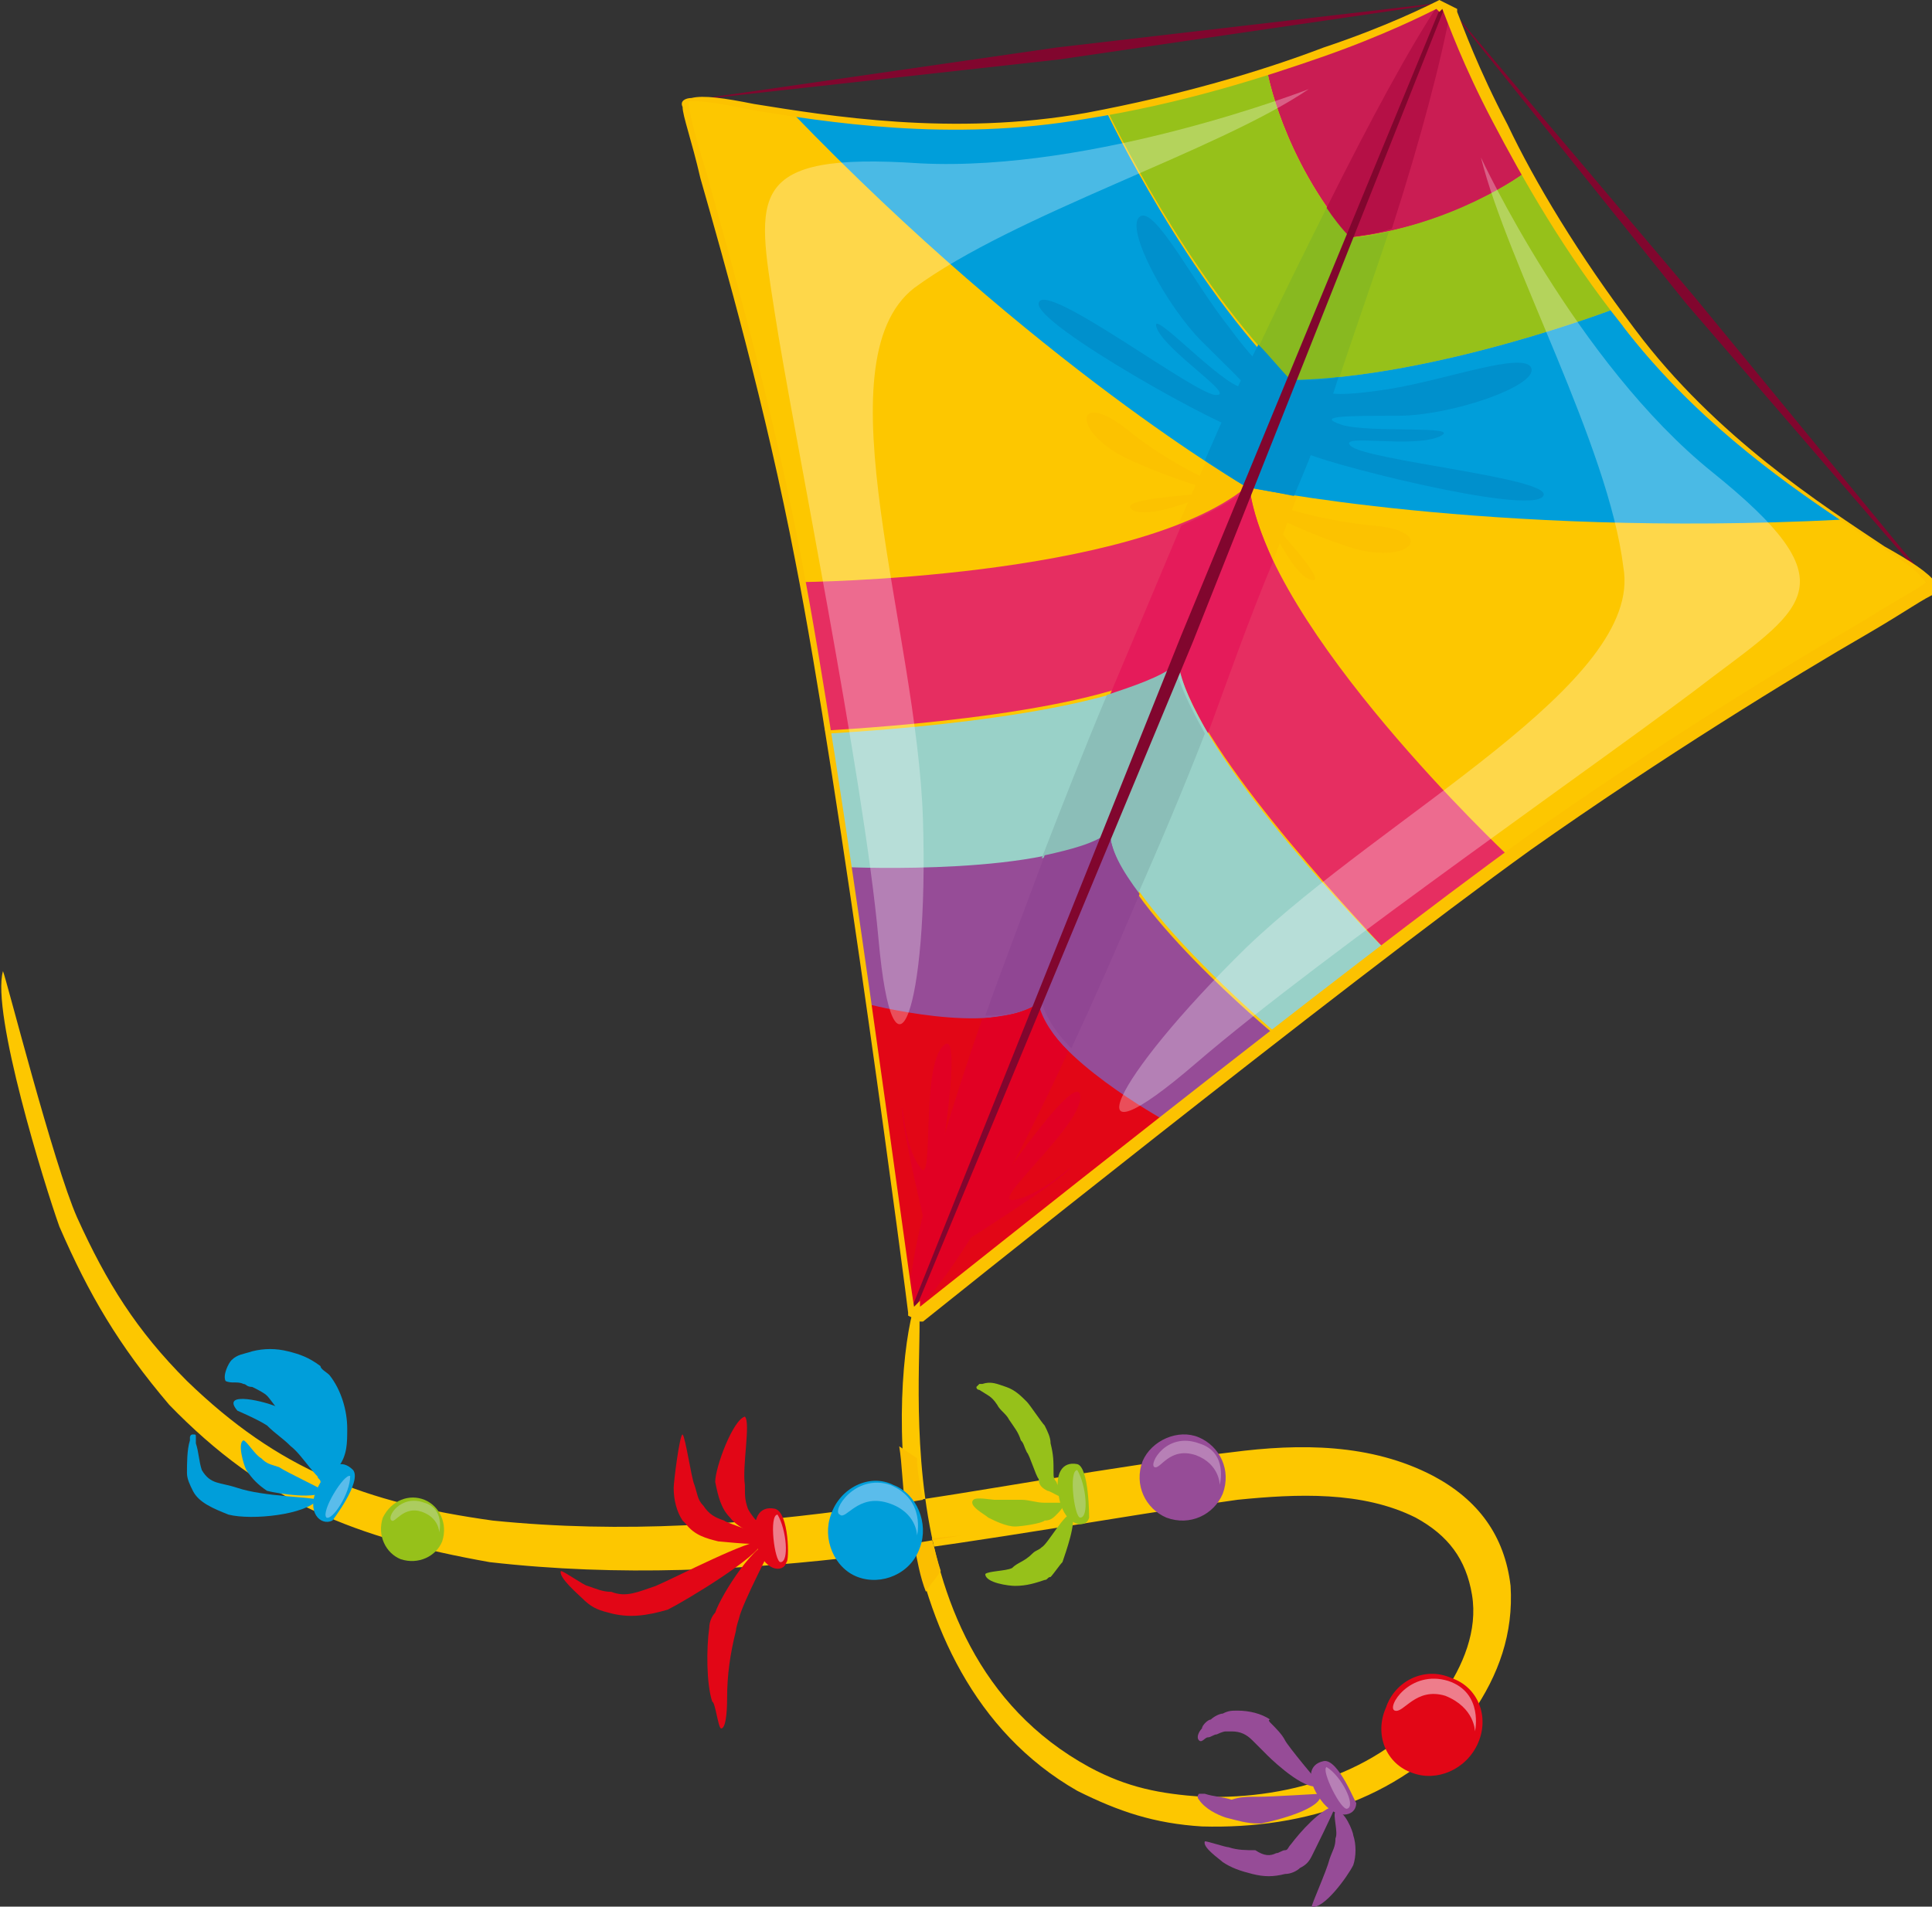 <svg width="231" height="228" viewBox="0 0 231 228" fill="none" xmlns="http://www.w3.org/2000/svg">
<rect x="0" y="0" width="231" height="228" fill="#333333" stroke="none"/>
<g clip-path="url(#clip0_87_669)">
<path fill-rule="evenodd" clip-rule="evenodd" d="M108.935 156.617C108.935 156.617 100.774 93.757 95.452 66.766C90.129 39.776 82.323 15.271 81.968 12.43C81.613 9.234 104.323 18.112 129.871 13.851C152.581 9.944 168.903 2.131 172.097 0.355H172.452V0.71L109.29 156.262L108.935 156.617Z" fill="#FDC700"/>
<path fill-rule="evenodd" clip-rule="evenodd" d="M108.935 156.617V155.907C109.29 131.402 155.065 25.215 172.097 0.355L172.452 1.421L109.29 156.262L108.935 156.617Z" fill="#FCC200"/>
<path fill-rule="evenodd" clip-rule="evenodd" d="M147.258 173.664C155.419 172.598 163.935 172.598 171.387 176.505C176.71 179.346 179.903 183.607 180.613 189.645C180.968 195.327 179.194 200.299 176 204.916C168.194 214.86 156.129 218.766 143.71 218.411C138.032 218.056 133.774 216.636 128.806 214.15C103.968 199.944 106.806 162.299 109.645 155.196C111.419 158.748 103.613 196.748 130.226 211.308C134.839 213.794 138.742 214.505 143.71 214.86C154.71 215.215 165.71 211.664 172.452 202.785C174.935 199.234 176.71 194.972 176 190.71C175.29 186.449 173.161 183.607 169.258 181.477C162.871 178.28 155.065 178.636 147.968 179.346C117.806 183.607 89.774 190.355 58.548 186.804C42.581 183.963 31.581 179.701 20.226 167.981C14.194 160.879 10.645 154.841 7.097 146.673C5.323 141.701 -1.065 121.103 0.355 116.131C0.71 116.841 6.387 139.215 9.226 145.607C12.774 153.421 16.323 159.103 22.355 165.14C33.355 175.794 43.645 179.701 58.903 181.832C90.484 185.028 117.097 177.215 147.258 173.664Z" fill="#FDC700"/>
<path fill-rule="evenodd" clip-rule="evenodd" d="M108.226 179.701C107.871 177.57 107.871 175.084 107.516 172.953L109.645 174.374C109.645 175.794 110 177.57 110.355 179.346L108.226 179.701Z" fill="#FBBE00"/>
<path fill-rule="evenodd" clip-rule="evenodd" d="M110.71 190.355C110 188.579 109.645 186.449 109.29 184.673H108.581C110.71 184.318 112.839 183.963 114.968 183.607L111.419 183.963C111.774 185.383 112.129 186.804 112.484 187.869C111.774 188.935 111.064 189.645 110.71 190.355Z" fill="#FBBE00"/>
<path fill-rule="evenodd" clip-rule="evenodd" d="M161.452 28.411C153.29 18.823 151.516 8.523 151.516 8.523C162.516 4.972 169.968 1.421 172.097 0.355H172.452V0.71L161.452 28.411Z" fill="#CA1D53"/>
<path fill-rule="evenodd" clip-rule="evenodd" d="M151.516 8.523C151.516 8.523 153.29 18.823 161.452 28.411L154.355 45.458C141.935 33.383 132.355 13.14 132.355 13.14C139.452 12.075 145.839 10.299 151.516 8.523Z" fill="#96C11A"/>
<path fill-rule="evenodd" clip-rule="evenodd" d="M132.355 13.495C132.355 13.495 141.935 33.738 154.355 45.813L149.032 58.243C149.032 58.243 123.839 43.682 94.742 13.495C103.613 14.916 116.387 16.337 129.871 13.851C130.581 13.851 131.645 13.495 132.355 13.495Z" fill="#009EDA"/>
<path fill-rule="evenodd" clip-rule="evenodd" d="M95.806 69.607C95.806 69.607 135.548 69.252 149.032 58.243L140.516 79.196C132.71 85.234 104.677 87.009 98.645 87.364C97.936 80.972 96.871 74.579 95.806 69.607Z" fill="#E62E61"/>
<path fill-rule="evenodd" clip-rule="evenodd" d="M99 87.72C105.032 87.365 132.71 85.589 140.871 79.552L132.71 99.794C126.323 105.122 101.839 104.056 101.839 104.056C100.774 98.374 99.71 92.692 99 87.72Z" fill="#99D1C8"/>
<path fill-rule="evenodd" clip-rule="evenodd" d="M101.484 103.701C101.484 103.701 125.968 104.766 132.355 99.439L124.194 120.392C118.871 123.944 103.968 120.392 103.968 120.392C102.903 114.71 102.194 109.383 101.484 103.701Z" fill="#964C97"/>
<path fill-rule="evenodd" clip-rule="evenodd" d="M103.613 120.037C103.613 120.037 118.516 123.944 123.839 120.037L109.29 156.262L108.935 156.617C108.935 156.617 106.452 139.925 103.613 120.037Z" fill="#E20616"/>
<path opacity="0.29" fill-rule="evenodd" clip-rule="evenodd" d="M156.484 10.654C156.484 10.654 130.935 20.598 110 19.533C89.064 18.112 90.484 23.439 92.613 37.29C94.742 51.14 103.258 92.692 105.032 112.224C106.806 132.112 111.064 120.748 110.355 98.019C109.645 75.29 97.936 43.327 109.29 34.449C121.355 25.57 145.484 18.112 156.484 10.654Z" fill="white"/>
<path fill-rule="evenodd" clip-rule="evenodd" d="M109.645 156.972C109.645 156.972 159.677 116.841 182.387 100.505C205.097 84.168 228.161 71.738 230.29 69.963C232.419 68.187 209.71 58.953 194.452 39.065C180.613 20.953 174.226 4.262 173.161 1.065H172.806H172.452L109.29 156.262L109.645 156.972Z" fill="#FDC700"/>
<path fill-rule="evenodd" clip-rule="evenodd" d="M109.645 156.972L110.355 156.617C127.032 138.15 168.194 30.187 173.161 1.065L172.097 1.776L109.29 156.262L109.645 156.972Z" fill="#FCC200"/>
<path fill-rule="evenodd" clip-rule="evenodd" d="M161.452 28.411C174.226 26.991 182.387 20.598 182.387 20.598C176.71 10.654 173.871 2.841 173.161 0.71H172.806H172.452L161.452 28.411Z" fill="#CA1D53"/>
<path fill-rule="evenodd" clip-rule="evenodd" d="M182.387 20.598C182.387 20.598 173.871 26.991 161.452 28.411L154.355 45.458C171.742 45.103 193.032 36.935 193.032 36.935C188.774 31.252 185.226 25.57 182.387 20.598Z" fill="#96C11A"/>
<path fill-rule="evenodd" clip-rule="evenodd" d="M166.064 27.701C164.645 28.056 163.226 28.411 161.452 28.411C160.387 27.346 159.323 25.925 158.613 24.86C156.129 29.832 153.29 35.514 150.452 41.551C151.871 42.972 152.935 44.393 154.355 45.813C156.129 45.813 158.258 45.458 160.032 45.458C162.161 39.066 164.29 33.028 166.064 27.701Z" fill="#88B920"/>
<path fill-rule="evenodd" clip-rule="evenodd" d="M193.032 36.935C193.032 36.935 171.742 45.103 154.355 45.458L149.032 58.243C149.032 58.243 177.774 64.28 220 62.15C212.548 57.178 202.258 49.72 194.097 39.065C194.097 38.355 193.387 37.645 193.032 36.935Z" fill="#009EDA"/>
<path fill-rule="evenodd" clip-rule="evenodd" d="M160.032 45.103C158.258 45.458 156.129 45.458 154.355 45.458C152.935 44.037 151.871 42.617 150.452 41.196C148.323 45.458 146.194 50.075 144.065 55.047C147.258 57.178 149.032 58.243 149.032 58.243C149.032 58.243 151.161 58.598 154.71 59.308C156.839 54.337 158.613 49.72 160.032 45.103Z" fill="#0090CC"/>
<path fill-rule="evenodd" clip-rule="evenodd" d="M180.258 102.28C180.258 102.28 151.516 75.29 149.387 58.243L140.871 79.196C142.29 88.785 161.452 109.028 165.355 113.29C170.677 109.028 176 105.477 180.258 102.28Z" fill="#E62E61"/>
<path fill-rule="evenodd" clip-rule="evenodd" d="M152.226 67.121C150.806 63.925 149.742 61.084 149.387 58.243C147.258 60.019 144.419 61.439 141.226 62.86C138.387 69.607 135.548 76.355 132.71 83.103C136.258 82.037 139.097 80.972 140.871 79.551C141.226 81.682 142.645 84.523 144.419 87.72C146.903 80.972 149.387 73.869 152.226 67.121Z" fill="#E51B5A"/>
<path fill-rule="evenodd" clip-rule="evenodd" d="M165.355 113.29C161.097 109.028 142.29 89.14 140.871 79.196L132.71 99.439C133.774 107.608 152.226 123.234 152.226 123.234C156.484 120.037 161.097 116.486 165.355 113.29Z" fill="#99D1C8"/>
<path fill-rule="evenodd" clip-rule="evenodd" d="M144.064 87.72C142.29 84.523 140.871 81.682 140.516 79.552C138.742 80.972 135.548 82.037 132.355 83.103C129.516 89.851 127.032 96.243 124.548 102.636C127.742 101.925 130.935 101.215 132.355 99.794C132.71 101.925 134.129 104.411 135.903 107.252C138.742 100.86 141.581 94.112 144.064 87.72Z" fill="#8BBEB8"/>
<path fill-rule="evenodd" clip-rule="evenodd" d="M152.226 123.589C152.226 123.589 133.419 107.963 132.71 99.794L124.194 120.393C125.258 126.785 139.097 133.888 139.097 133.888C143.355 130.336 147.613 126.785 152.226 123.589Z" fill="#964C97"/>
<path fill-rule="evenodd" clip-rule="evenodd" d="M136.258 106.897C134.129 104.056 132.71 101.57 132.71 99.439C130.935 100.86 128.097 101.57 124.903 102.28C122.419 109.028 119.935 115.421 117.806 121.458C120.29 121.458 122.774 121.103 124.548 119.682C124.903 121.458 126.323 123.589 128.097 125.364C130.581 120.037 133.419 113.645 136.258 106.897Z" fill="#904693"/>
<path fill-rule="evenodd" clip-rule="evenodd" d="M139.097 133.888C139.097 133.888 125.613 126.43 124.194 120.393L109.29 156.262V156.972C109.645 156.972 122.774 146.318 139.097 133.888Z" fill="#E20616"/>
<path fill-rule="evenodd" clip-rule="evenodd" d="M127.742 125.72C125.968 123.944 124.548 121.813 124.194 120.037C122.774 121.103 120.29 121.458 117.452 121.813C112.129 137.084 108.935 149.159 108.581 155.907V156.617L108.935 156.262V156.972L109.645 156.617C114.613 151.645 121 140.28 127.742 125.72Z" fill="#E10023"/>
<path opacity="0.29" fill-rule="evenodd" clip-rule="evenodd" d="M177.065 18.823C177.065 18.823 188.419 43.327 204.742 56.467C221.065 69.608 216.097 72.449 204.742 80.972C193.742 89.495 158.258 114 143 127.14C127.742 140.28 132.71 129.271 149.032 113.29C165.71 97.308 196.581 81.682 194.097 67.832C192.323 53.271 180.258 31.608 177.065 18.823Z" fill="white"/>
<path fill-rule="evenodd" clip-rule="evenodd" d="M161.452 28.411C160.387 27.346 159.323 25.925 158.613 24.86C163.935 14.206 168.548 5.682 172.097 0.355L172.452 1.421L173.516 0.71C172.452 6.748 169.968 16.337 166.419 27.346C164.29 28.056 162.871 28.056 161.452 28.411Z" fill="#B51046"/>
<path fill-rule="evenodd" clip-rule="evenodd" d="M109.29 156.972L142.645 76.71L172.806 0.71L172.452 0.355L141.226 76L108.935 156.617L109.29 156.972Z" fill="#81062E"/>
<path fill-rule="evenodd" clip-rule="evenodd" d="M150.452 59.664C150.452 59.664 156.484 62.15 164.29 62.86C172.097 63.57 168.548 67.832 161.097 65.346C153.645 62.86 150.452 60.374 151.871 62.15C153.29 63.925 159.323 70.318 156.484 69.252C154 68.187 150.452 59.664 150.452 59.664Z" fill="#FCC200"/>
<path fill-rule="evenodd" clip-rule="evenodd" d="M146.548 58.243C146.548 58.243 140.516 56.112 134.484 51.14C128.452 46.523 128.097 51.85 135.194 55.047C142.29 58.243 146.194 58.598 144.065 58.953C141.935 59.308 133.065 59.663 135.548 61.084C138.387 62.149 146.548 58.243 146.548 58.243Z" fill="#FCC200"/>
<path fill-rule="evenodd" clip-rule="evenodd" d="M230.645 69.608L202.613 35.514L173.161 0.71H172.806V0.355L201.548 36.224L230.645 69.963V69.608Z" fill="#81062E"/>
<path fill-rule="evenodd" clip-rule="evenodd" d="M81.968 12.075L126.323 5.682L172.097 0.355H172.452H172.806L126.677 7.103L81.968 12.075Z" fill="#81062E"/>
<path fill-rule="evenodd" clip-rule="evenodd" d="M84.806 194.617C84.806 194.617 85.161 194.617 84.806 194.617C85.161 194.617 85.161 194.617 84.806 194.617C84.806 193.906 85.161 193.196 85.516 192.841C86.226 190.71 90.484 183.963 92.613 184.318C92.613 184.318 88.71 191.776 88.355 193.551C88.355 193.551 88 194.617 88 194.972C87.29 197.813 86.936 200.299 86.936 203.14C86.936 203.495 86.936 206.692 86.226 206.692C85.871 206.692 85.516 203.495 85.161 203.495C84.452 201.364 84.452 197.103 84.806 194.617Z" fill="#E20616"/>
<path fill-rule="evenodd" clip-rule="evenodd" d="M89.064 177.57C89.064 178.991 89.064 179.346 89.419 180.411C90.129 181.832 91.903 183.252 91.903 183.607C91.194 184.318 88 182.542 87.29 181.477C86.226 180.411 85.871 178.991 85.516 177.215C85.516 175.439 87.645 169.757 89.064 169.402C89.774 170.112 88.71 175.439 89.064 177.57Z" fill="#E20616"/>
<path fill-rule="evenodd" clip-rule="evenodd" d="M78.419 189.645C80.903 188.579 89.774 183.963 91.194 184.318C90.839 186.093 81.968 191.421 79.839 192.486C77.355 193.196 75.226 193.551 72.742 192.841C71.323 192.486 70.613 192.131 69.548 191.065C69.194 190.71 66.71 188.579 67.064 187.869C67.419 187.869 69.903 189.645 70.258 189.645C71.323 190 72.032 190.355 73.097 190.355C74.871 191.065 76.29 190.355 78.419 189.645Z" fill="#E20616"/>
<path fill-rule="evenodd" clip-rule="evenodd" d="M84.097 180.056C84.097 180.056 84.097 180.411 84.097 180.056C84.806 181.122 85.516 181.477 86.581 181.832C86.936 182.187 91.903 183.607 91.903 184.318C91.903 185.028 86.226 184.318 85.871 184.318C84.452 183.963 83.032 183.607 81.968 182.187L81.613 181.832C80.903 180.766 80.548 179.346 80.548 177.925C80.548 177.215 81.258 171.533 81.613 171.533C81.968 171.888 82.677 176.86 83.032 177.57C83.387 178.636 83.387 179.346 84.097 180.056Z" fill="#E20616"/>
<path fill-rule="evenodd" clip-rule="evenodd" d="M92.613 180.411C90.839 180.056 89.774 181.477 90.484 184.673C91.194 187.869 93.677 188.224 94.032 186.804C94.387 186.804 94.387 180.766 92.613 180.411Z" fill="#E20616"/>
<path fill-rule="evenodd" clip-rule="evenodd" d="M92.968 181.122C91.903 181.122 92.613 186.804 93.323 186.804C94.387 186.804 94.032 182.897 92.968 181.122Z" fill="#EE7D8B"/>
<path fill-rule="evenodd" clip-rule="evenodd" d="M106.806 177.57C109.645 178.635 111.065 182.187 110 185.028C108.935 188.224 105.387 189.645 102.548 188.579C99.71 187.514 98.29 183.963 99.355 181.121C100.419 177.925 103.968 176.149 106.806 177.57Z" fill="#009EDA"/>
<path fill-rule="evenodd" clip-rule="evenodd" d="M109.645 183.608C109.645 183.608 109.645 180.766 106.097 179.701C102.548 178.636 101.129 181.832 100.419 181.122C99.355 180.766 102.194 176.15 106.452 177.57C110.71 179.346 109.645 183.608 109.645 183.608Z" fill="#5ABCEB"/>
<path fill-rule="evenodd" clip-rule="evenodd" d="M143.355 171.888C145.839 172.953 147.258 175.794 146.194 178.636C145.129 181.122 142.29 182.542 139.452 181.477C136.968 180.411 135.548 177.57 136.613 174.729C137.677 172.243 140.871 170.823 143.355 171.888Z" fill="#964C97"/>
<path fill-rule="evenodd" clip-rule="evenodd" d="M145.839 177.57C145.839 177.57 145.839 175.084 143 174.019C139.806 172.953 138.742 175.794 138.032 175.439C137.323 175.084 139.452 171.177 143.355 172.598C146.903 173.663 145.839 177.57 145.839 177.57Z" fill="#B780B6"/>
<path fill-rule="evenodd" clip-rule="evenodd" d="M128.806 175.084C127.032 174.729 125.968 176.149 126.677 179.346C127.387 182.542 129.871 182.897 130.226 181.477C130.226 181.477 130.226 175.439 128.806 175.084Z" fill="#96C11A"/>
<path fill-rule="evenodd" clip-rule="evenodd" d="M128.806 175.794C127.742 175.794 128.452 181.477 129.161 181.477C130.226 181.477 129.871 177.57 128.806 175.794Z" fill="#ACCC5F"/>
<path fill-rule="evenodd" clip-rule="evenodd" d="M123.484 185.738C123.839 185.383 124.194 185.383 124.548 185.028C125.258 184.673 127.387 180.766 128.097 181.121C128.806 181.832 127.387 185.738 127.032 186.804C126.677 187.159 125.968 188.224 125.613 188.579C125.258 188.579 125.258 188.935 124.903 188.935C123.839 189.29 122.774 189.645 121.355 189.645C120.645 189.645 117.806 189.29 117.806 188.224C118.161 187.869 120.29 187.869 121 187.514C121.71 186.804 122.419 186.804 123.484 185.738C123.129 186.093 123.484 185.738 123.484 185.738Z" fill="#96C11A"/>
<path fill-rule="evenodd" clip-rule="evenodd" d="M124.903 170.467C124.903 170.467 124.903 170.822 124.903 170.467C124.903 170.822 124.903 170.822 124.903 170.467C125.258 171.177 125.613 171.888 125.613 172.598C125.968 174.019 125.968 174.729 125.968 176.149C125.968 176.505 125.968 176.86 126.323 177.215C126.323 177.57 127.387 178.635 127.387 178.991C127.032 179.346 125.613 178.28 125.258 178.28C124.548 177.925 124.194 177.57 124.194 176.86C123.839 176.505 123.129 174.019 122.774 173.663C122.419 172.953 122.419 172.598 122.065 172.243C121.71 171.177 121.355 170.822 120.645 169.757C120.29 169.047 119.581 168.692 119.226 167.981C118.516 166.916 118.161 166.916 117.097 166.206C117.097 166.206 116.742 166.206 116.742 165.85L117.097 165.495C117.097 165.495 117.097 165.495 117.452 165.495C118.516 165.14 119.226 165.495 120.29 165.85C121.355 166.206 122.065 166.916 122.774 167.626C123.129 167.981 124.548 170.112 124.903 170.467Z" fill="#96C11A"/>
<path fill-rule="evenodd" clip-rule="evenodd" d="M122.065 179.346C123.129 179.346 123.839 179.701 124.903 179.701C125.258 179.701 125.613 179.701 125.968 179.701C126.323 179.701 127.032 179.701 127.032 179.701C127.387 180.056 126.677 180.766 126.323 181.122C125.968 181.477 125.613 181.832 124.903 181.832C124.548 182.187 122.065 182.542 121.355 182.542C120.29 182.542 118.871 181.832 118.161 181.477C117.806 181.122 115.677 180.056 116.387 179.346C116.742 178.991 118.516 179.346 118.871 179.346C120.29 179.346 121 179.346 122.065 179.346Z" fill="#96C11A"/>
<path fill-rule="evenodd" clip-rule="evenodd" d="M173.516 200.654C176.71 201.72 178.129 205.271 176.71 208.467C175.29 211.664 171.742 213.084 168.903 212.019C165.71 210.953 164.29 207.402 165.71 204.206C166.774 201.009 170.323 199.234 173.516 200.654Z" fill="#E20616"/>
<path fill-rule="evenodd" clip-rule="evenodd" d="M176.355 207.047C176.355 207.047 176.355 204.206 172.806 202.785C169.258 201.72 167.839 204.916 166.774 204.561C165.71 204.206 168.548 199.589 173.161 201.009C177.419 202.43 176.355 207.047 176.355 207.047Z" fill="#EE7D8B"/>
<path fill-rule="evenodd" clip-rule="evenodd" d="M158.258 210.598C156.484 210.953 156.129 212.729 157.903 215.215C159.677 217.701 162.161 217.346 162.161 215.57C162.161 215.925 160.032 210.243 158.258 210.598Z" fill="#964C97"/>
<path fill-rule="evenodd" clip-rule="evenodd" d="M158.613 211.308C157.903 211.663 160.387 216.635 161.097 216.28C162.161 215.925 160.387 212.374 158.613 211.308Z" fill="#B780B6"/>
<path fill-rule="evenodd" clip-rule="evenodd" d="M152.581 221.608C152.935 221.608 152.935 221.608 152.581 221.608C152.935 221.608 153.29 221.252 153.645 221.252C154 221.252 154 220.897 154.355 220.542C155.419 219.122 157.903 216.28 159.677 215.925C159.677 216.28 156.839 221.963 156.839 221.963C156.484 222.673 156.129 223.028 155.419 223.383C155.065 223.738 154.355 224.094 153.645 224.094C152.226 224.449 151.161 224.449 149.742 224.094C148.323 223.738 147.258 223.383 146.194 222.673C145.839 222.318 143.71 220.897 144.065 220.187C144.419 220.187 146.548 220.897 146.903 220.897C147.968 221.252 149.032 221.252 150.097 221.252C151.161 221.963 151.871 221.963 152.581 221.608Z" fill="#964C97"/>
<path fill-rule="evenodd" clip-rule="evenodd" d="M151.871 205.981C152.581 206.692 153.29 207.402 153.645 208.112C154 208.822 157.548 213.084 157.903 213.439C156.484 214.505 152.581 210.953 151.516 209.888C150.806 209.178 150.452 208.822 150.097 208.467L149.742 208.112C149.032 207.402 148.323 207.047 147.258 207.047C146.903 207.047 146.548 207.047 146.548 207.047C146.194 207.047 145.484 207.402 145.484 207.402C145.129 207.402 144.774 207.757 144.419 207.757C144.065 207.757 143.71 208.467 143.355 208.112C143 207.757 143.355 207.047 143.71 206.692C143.71 206.337 144.419 205.626 144.774 205.626C145.129 205.271 145.839 204.916 146.194 204.916C146.903 204.561 147.258 204.561 147.968 204.561C149.387 204.561 150.806 204.916 151.871 205.626C151.516 205.626 151.871 205.981 151.871 205.981Z" fill="#964C97"/>
<path fill-rule="evenodd" clip-rule="evenodd" d="M150.452 214.86C152.226 214.86 157.548 214.505 157.903 214.505C158.258 216.28 152.581 217.701 150.806 218.056H150.452C149.032 218.056 147.968 217.701 146.548 217.346C145.484 216.991 144.065 216.28 143.355 215.215C143.355 215.215 143 214.86 143.355 214.505C143.355 214.505 143.71 214.505 144.065 214.505C145.129 214.86 146.194 214.86 147.258 215.215C148.323 214.86 149.032 214.86 150.452 214.86Z" fill="#964C97"/>
<path fill-rule="evenodd" clip-rule="evenodd" d="M158.968 222.318C158.968 222.318 158.968 221.963 158.968 222.318C159.323 221.252 159.677 220.897 159.677 219.832C160.032 219.122 159.323 216.991 159.677 216.636C160.742 216.28 161.806 219.122 161.806 219.477C162.161 220.542 162.161 221.963 161.806 223.028C161.097 224.449 158.258 228.355 156.839 228C156.839 227.645 158.613 223.738 158.968 222.318Z" fill="#964C97"/>
<path fill-rule="evenodd" clip-rule="evenodd" d="M50.742 179.346C52.516 180.056 53.581 182.187 52.871 184.318C52.161 186.093 50.032 187.159 47.903 186.449C46.129 185.738 45.065 183.607 45.774 181.477C46.839 179.346 48.968 178.635 50.742 179.346Z" fill="#96C11A"/>
<path fill-rule="evenodd" clip-rule="evenodd" d="M52.516 183.252C52.516 183.252 52.516 181.477 50.387 180.766C48.258 180.056 47.194 182.187 46.839 181.832C46.129 181.477 47.903 178.636 50.742 179.701C53.226 180.411 52.516 183.252 52.516 183.252Z" fill="#ACCC5F"/>
<path fill-rule="evenodd" clip-rule="evenodd" d="M42.226 175.795C40.806 174.374 39.387 175.084 37.968 177.925C36.548 180.766 38.323 182.542 39.742 181.832C39.742 181.832 43.29 177.215 42.226 175.795Z" fill="#009EDA"/>
<path fill-rule="evenodd" clip-rule="evenodd" d="M41.871 176.505C41.161 176.15 38.323 180.766 39.032 181.477C39.742 181.832 41.871 178.636 41.871 176.505Z" fill="#5ABCEB"/>
<path fill-rule="evenodd" clip-rule="evenodd" d="M28.387 177.925C31.581 178.991 37.258 178.991 37.968 179.346C36.548 181.122 30.161 181.832 27.323 181.122C25.548 180.411 23.774 179.701 23.064 178.28C22.71 177.57 22.355 176.86 22.355 176.15C22.355 175.084 22.355 173.308 22.71 172.243V171.888C22.71 171.888 22.71 171.533 23.064 171.533C23.419 171.533 23.419 171.533 23.419 171.888V172.243C23.419 172.243 23.419 172.243 23.419 172.598C23.774 173.664 23.774 174.729 24.129 175.794C25.194 177.57 26.258 177.215 28.387 177.925Z" fill="#009EDA"/>
<path fill-rule="evenodd" clip-rule="evenodd" d="M33.71 169.047C33.71 169.402 33.71 169.402 33.71 169.047C34.065 169.402 34.065 169.402 33.71 169.047C35.129 170.467 35.484 170.467 36.548 172.243C36.903 172.598 37.613 174.374 37.613 175.084C37.613 175.439 37.968 176.15 37.968 176.505C37.968 176.86 38.323 176.86 38.323 177.215C38.677 177.57 39.032 177.57 39.032 177.215C39.387 176.86 39.032 176.86 39.387 176.86C39.387 176.86 39.742 176.86 39.742 176.505C40.097 176.15 40.452 175.439 40.452 175.439C41.516 174.019 41.516 172.598 41.516 170.823C41.516 168.692 40.806 166.206 39.387 164.43C39.032 164.075 38.323 163.72 38.323 163.365C36.903 162.299 35.839 161.944 34.419 161.589C33 161.234 31.581 161.234 30.161 161.589C29.097 161.944 28.387 161.944 27.677 162.654C27.323 163.009 26.613 164.43 26.968 165.14C27.677 165.495 28.387 165.14 29.097 165.495C29.452 165.495 29.452 165.851 30.161 165.851C30.871 166.206 31.581 166.561 31.936 166.916C32.29 167.271 33 168.337 33.355 168.692C33.71 168.692 33.71 169.047 33.71 169.047Z" fill="#009EDA"/>
<path fill-rule="evenodd" clip-rule="evenodd" d="M33.355 175.439C33.355 175.794 33.355 175.794 33.355 175.439C34.419 176.149 38.323 177.925 38.677 178.28C37.968 179.346 33.355 178.635 31.936 178.28C30.871 177.57 30.161 176.86 29.452 175.794C29.097 175.084 28.387 172.598 29.097 172.243C29.452 172.243 30.516 174.019 31.226 174.374C31.936 175.084 32.29 175.084 33.355 175.439Z" fill="#009EDA"/>
<path fill-rule="evenodd" clip-rule="evenodd" d="M36.903 170.822C37.968 172.243 39.387 176.15 39.032 177.215C37.968 177.215 36.194 174.019 34.774 172.953C33.71 171.888 33 171.533 31.936 170.467C30.871 169.757 28.387 168.692 28.387 168.692C26.258 166.206 31.936 167.626 33.355 168.336C33.71 168.336 36.548 170.467 36.903 170.822Z" fill="#009EDA"/>
<path fill-rule="evenodd" clip-rule="evenodd" d="M111.419 144.542C112.129 142.056 115.323 122.523 112.839 125.009C110 127.495 111.774 142.411 110 139.57C107.871 136.729 107.871 130.336 107.871 132.822C107.871 135.308 111.065 148.449 111.065 148.449L111.419 144.542Z" fill="#E10023"/>
<path fill-rule="evenodd" clip-rule="evenodd" d="M116.387 146.318C117.452 144.187 128.806 127.495 129.161 131.047C129.516 134.598 117.806 144.187 121.355 143.477C124.903 142.766 129.516 138.149 127.742 139.925C125.613 142.056 114.258 149.159 114.258 149.159L116.387 146.318Z" fill="#E10023"/>
<path fill-rule="evenodd" clip-rule="evenodd" d="M129.871 13.495C113.903 16.336 99 13.851 90.129 12.43C86.581 11.72 84.097 11.364 82.677 11.72C81.968 11.72 81.258 12.075 81.613 12.785C81.613 13.851 82.677 16.692 83.742 21.308C86.581 31.252 91.548 48.654 95.097 67.121C100.419 94.112 108.581 156.617 108.581 156.972V157.327L109.29 157.682L110 158.037H110.355C110.355 158.037 160.387 117.907 183.097 101.57C198.71 90.561 214.323 80.972 223.548 75.645C227.806 73.159 230.29 71.383 231.355 71.028C231.71 70.673 231.71 69.963 231.355 69.608C230.645 68.542 228.516 67.121 225.323 65.346C217.871 60.374 205.097 52.206 195.516 39.421C188.774 30.542 183.452 21.664 180.258 14.916C176.71 8.168 174.935 3.196 174.226 1.421V1.065L172.097 0C170.677 0.71 165.71 3.196 158.258 5.682C150.806 8.523 141.226 11.364 129.871 13.495ZM89.774 13.14C98.645 14.561 113.548 17.047 129.871 14.206C141.226 12.43 151.161 9.234 158.258 6.748C165.355 4.262 170.323 1.776 171.742 1.065L172.097 1.421L172.452 1.065C173.161 2.841 174.935 7.813 178.484 14.561C182.032 21.308 187 30.187 194.097 39.065C204.032 51.85 216.806 60.019 224.258 64.991C227.097 66.766 229.226 68.187 229.935 69.252C230.29 69.608 230.29 69.608 230.29 69.608C229.581 70.318 226.742 71.738 222.839 74.224C213.613 79.551 198 89.14 182.387 100.15C160.742 115.776 114.968 152.355 110 156.262V155.551L109.29 156.262C108.226 149.869 100.774 92.336 95.806 66.766C92.258 47.944 87.29 30.897 84.452 20.598C83.032 15.981 82.323 13.14 82.323 12.075C82.323 12.075 82.323 12.075 82.677 12.075C84.097 12.075 86.581 12.43 89.774 13.14Z" fill="#FCC200"/>
<path fill-rule="evenodd" clip-rule="evenodd" d="M151.871 44.392C151.871 44.392 150.806 44.392 146.903 39.065C142.645 33.738 138.032 24.505 136.258 25.925C134.484 27.346 139.452 36.58 143.71 40.841C147.968 45.103 150.806 47.589 147.968 46.168C144.774 44.748 136.968 36.224 138.387 39.421C139.806 42.262 147.613 47.234 145.484 47.234C143.355 47.589 124.903 33.383 124.194 36.224C123.484 38.71 147.258 51.85 148.677 51.495C150.097 51.14 151.871 44.392 151.871 44.392Z" fill="#0090CC"/>
<path fill-rule="evenodd" clip-rule="evenodd" d="M158.613 46.878C158.613 46.878 159.323 47.589 166.065 46.523C172.806 45.458 182.387 41.907 183.097 44.037C183.806 46.168 173.516 49.719 167.129 49.719C161.097 49.719 157.194 49.719 160.387 50.785C163.581 51.85 175.29 50.785 172.097 52.206C168.903 53.626 160.032 51.85 161.452 53.271C162.871 55.047 185.935 57.178 184.516 59.308C183.097 61.794 156.839 55.047 155.774 53.981C155.419 53.271 158.613 46.878 158.613 46.878Z" fill="#0090CC"/>
</g>
<defs>
<clipPath id="clip0_87_669">
<rect width="231" height="228" fill="white"/>
</clipPath>
</defs>
</svg>
